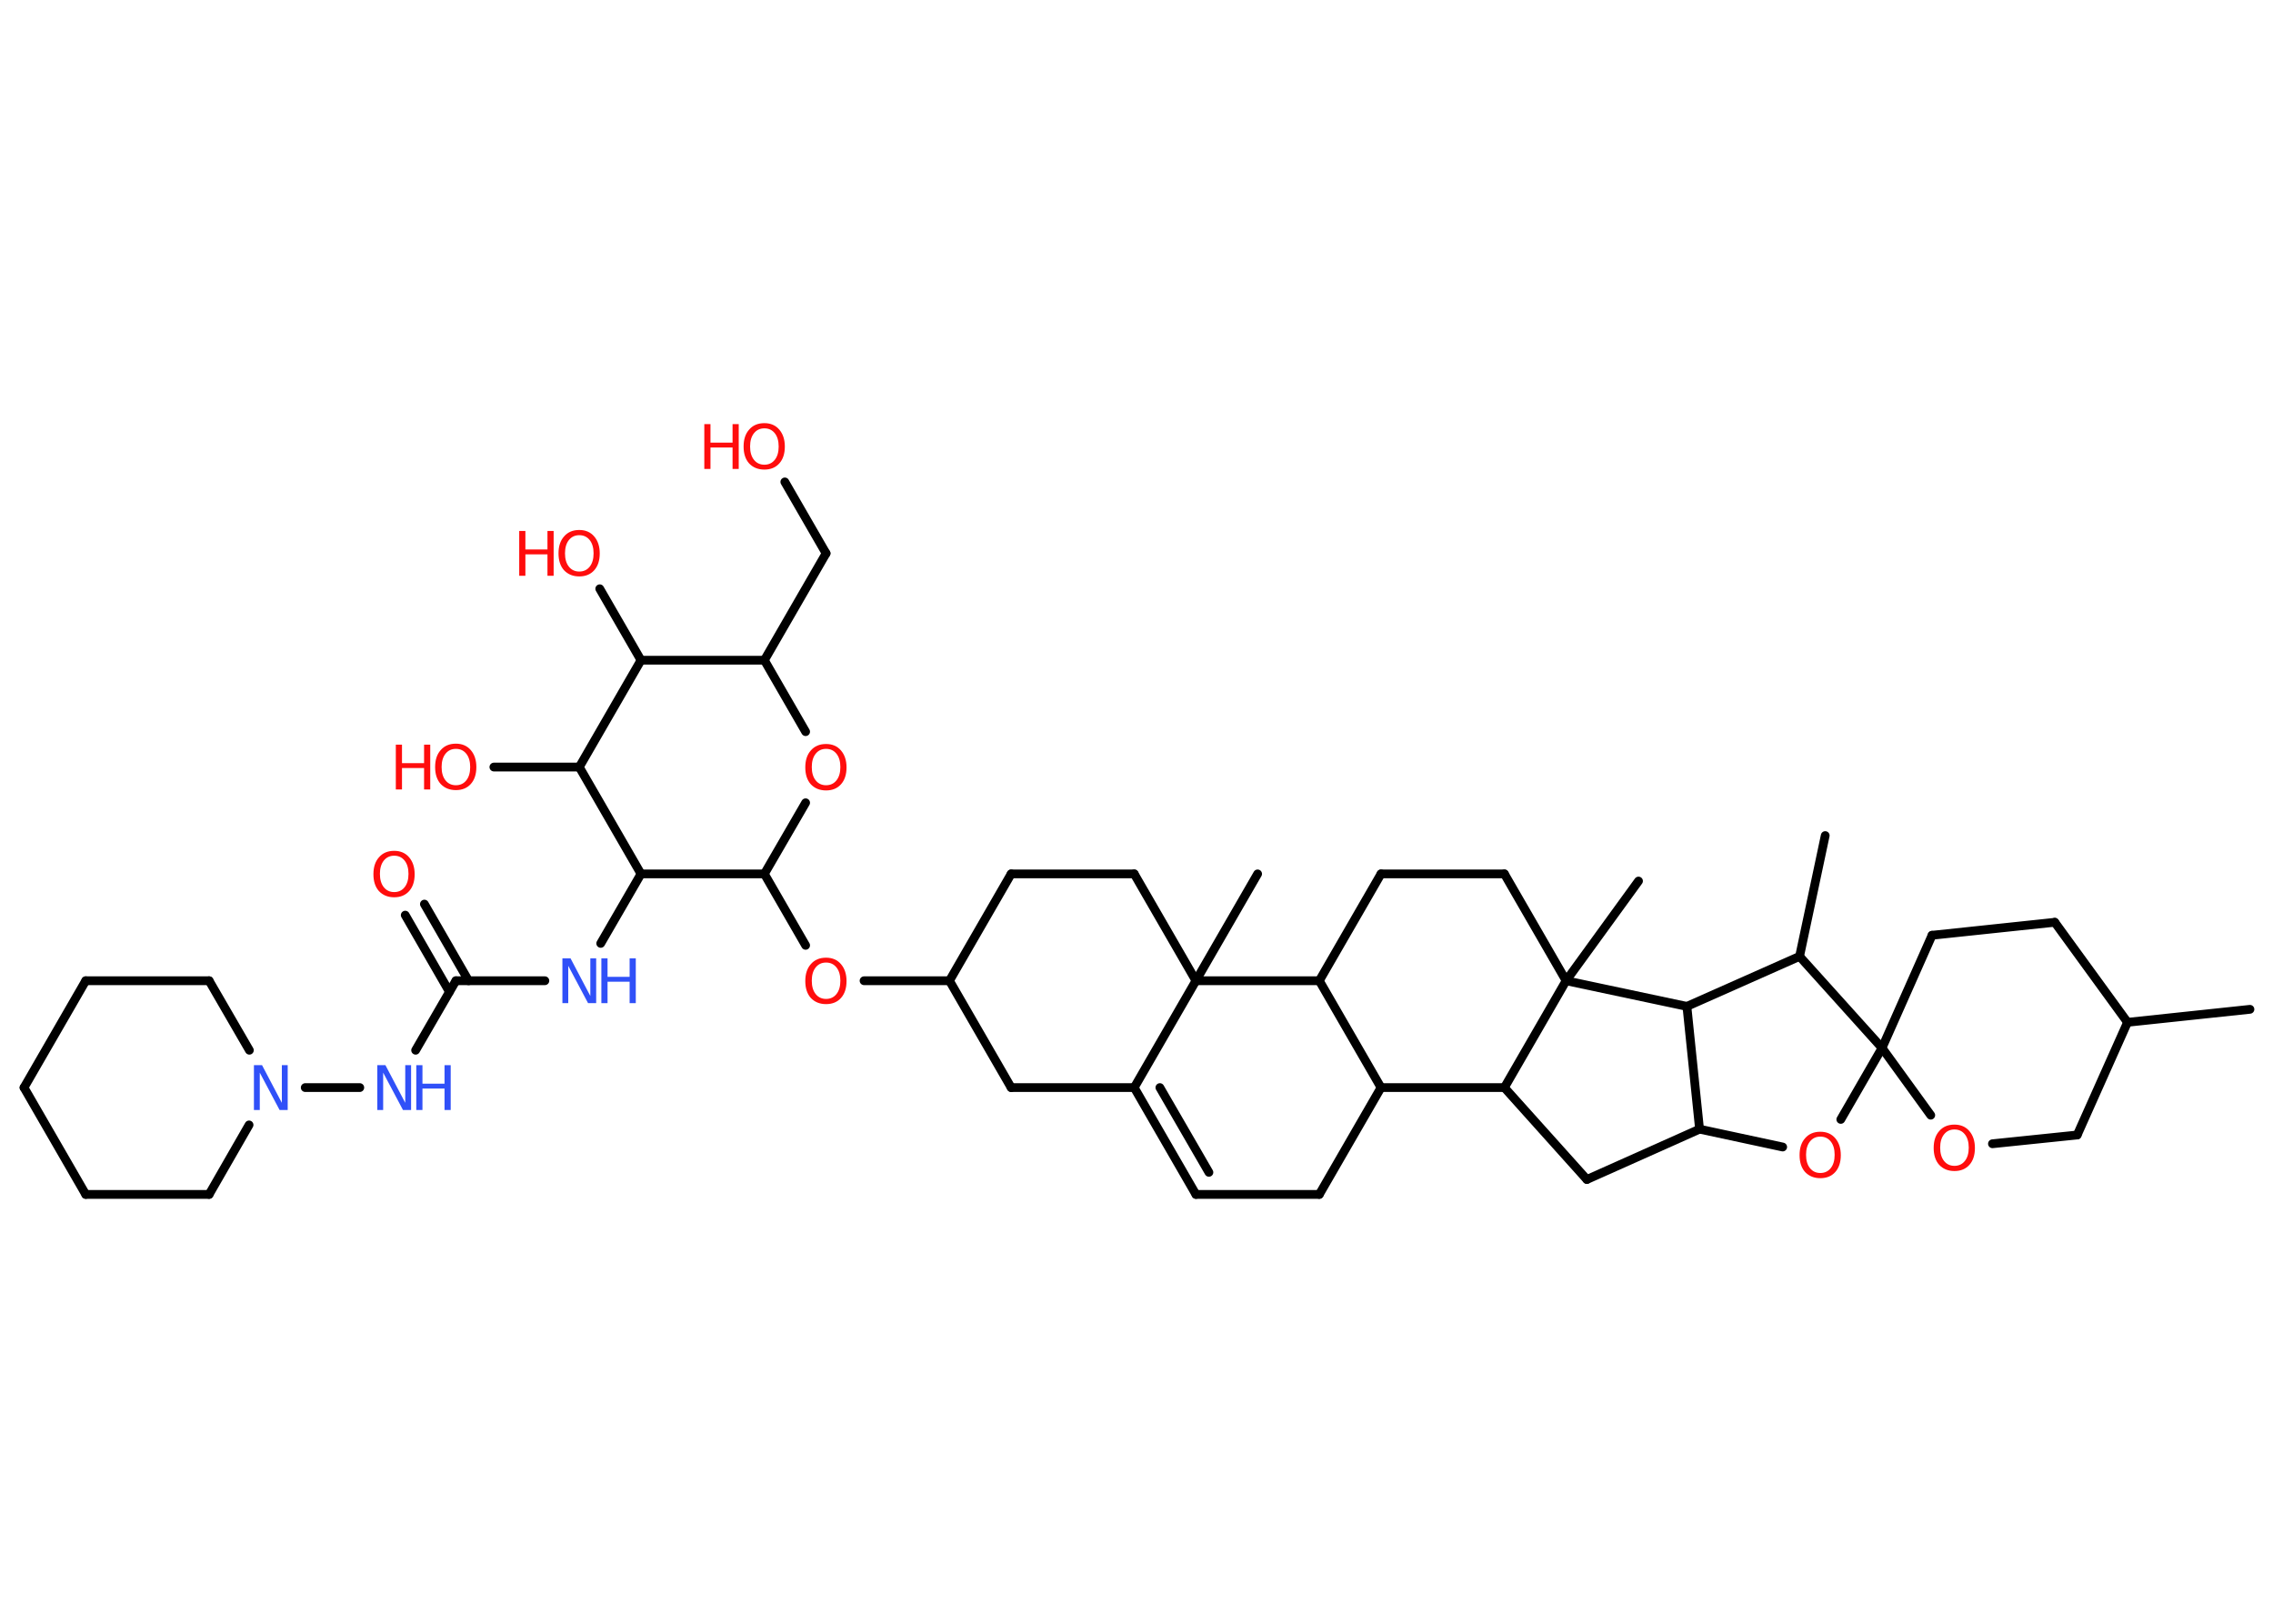 <?xml version='1.0' encoding='UTF-8'?>
<!DOCTYPE svg PUBLIC "-//W3C//DTD SVG 1.1//EN" "http://www.w3.org/Graphics/SVG/1.1/DTD/svg11.dtd">
<svg version='1.2' xmlns='http://www.w3.org/2000/svg' xmlns:xlink='http://www.w3.org/1999/xlink' width='70.0mm' height='50.0mm' viewBox='0 0 70.0 50.0'>
  <desc>Generated by the Chemistry Development Kit (http://github.com/cdk)</desc>
  <g stroke-linecap='round' stroke-linejoin='round' stroke='#000000' stroke-width='.27' fill='#FF0D0D'>
    <rect x='.0' y='.0' width='70.0' height='50.0' fill='#FFFFFF' stroke='none'/>
    <g id='mol1' class='mol'>
      <line id='mol1bnd1' class='bond' x1='69.29' y1='31.08' x2='65.52' y2='31.48'/>
      <line id='mol1bnd2' class='bond' x1='65.52' y1='31.48' x2='63.28' y2='28.4'/>
      <line id='mol1bnd3' class='bond' x1='63.28' y1='28.4' x2='59.5' y2='28.8'/>
      <line id='mol1bnd4' class='bond' x1='59.5' y1='28.8' x2='57.96' y2='32.27'/>
      <line id='mol1bnd5' class='bond' x1='57.96' y1='32.27' x2='59.46' y2='34.34'/>
      <line id='mol1bnd6' class='bond' x1='61.36' y1='35.22' x2='63.97' y2='34.95'/>
      <line id='mol1bnd7' class='bond' x1='65.52' y1='31.48' x2='63.97' y2='34.95'/>
      <line id='mol1bnd8' class='bond' x1='57.96' y1='32.27' x2='56.69' y2='34.47'/>
      <line id='mol1bnd9' class='bond' x1='54.9' y1='35.32' x2='52.34' y2='34.77'/>
      <line id='mol1bnd10' class='bond' x1='52.34' y1='34.77' x2='48.87' y2='36.32'/>
      <line id='mol1bnd11' class='bond' x1='48.87' y1='36.32' x2='46.33' y2='33.49'/>
      <line id='mol1bnd12' class='bond' x1='46.33' y1='33.49' x2='42.53' y2='33.49'/>
      <line id='mol1bnd13' class='bond' x1='42.53' y1='33.49' x2='40.63' y2='36.78'/>
      <line id='mol1bnd14' class='bond' x1='40.63' y1='36.78' x2='36.83' y2='36.78'/>
      <g id='mol1bnd15' class='bond'>
        <line x1='34.93' y1='33.49' x2='36.83' y2='36.78'/>
        <line x1='35.72' y1='33.49' x2='37.23' y2='36.1'/>
      </g>
      <line id='mol1bnd16' class='bond' x1='34.93' y1='33.49' x2='31.14' y2='33.49'/>
      <line id='mol1bnd17' class='bond' x1='31.14' y1='33.49' x2='29.24' y2='30.2'/>
      <line id='mol1bnd18' class='bond' x1='29.24' y1='30.2' x2='26.61' y2='30.2'/>
      <line id='mol1bnd19' class='bond' x1='24.81' y1='29.11' x2='23.54' y2='26.91'/>
      <line id='mol1bnd20' class='bond' x1='23.54' y1='26.91' x2='24.81' y2='24.72'/>
      <line id='mol1bnd21' class='bond' x1='24.81' y1='22.53' x2='23.54' y2='20.33'/>
      <line id='mol1bnd22' class='bond' x1='23.54' y1='20.33' x2='25.44' y2='17.04'/>
      <line id='mol1bnd23' class='bond' x1='25.44' y1='17.04' x2='24.17' y2='14.84'/>
      <line id='mol1bnd24' class='bond' x1='23.54' y1='20.33' x2='19.74' y2='20.33'/>
      <line id='mol1bnd25' class='bond' x1='19.74' y1='20.33' x2='18.47' y2='18.13'/>
      <line id='mol1bnd26' class='bond' x1='19.74' y1='20.33' x2='17.84' y2='23.62'/>
      <line id='mol1bnd27' class='bond' x1='17.84' y1='23.62' x2='15.21' y2='23.62'/>
      <line id='mol1bnd28' class='bond' x1='17.84' y1='23.62' x2='19.74' y2='26.91'/>
      <line id='mol1bnd29' class='bond' x1='23.54' y1='26.91' x2='19.74' y2='26.91'/>
      <line id='mol1bnd30' class='bond' x1='19.74' y1='26.91' x2='18.5' y2='29.05'/>
      <line id='mol1bnd31' class='bond' x1='16.78' y1='30.2' x2='14.04' y2='30.2'/>
      <g id='mol1bnd32' class='bond'>
        <line x1='13.84' y1='30.54' x2='12.48' y2='28.18'/>
        <line x1='14.43' y1='30.2' x2='13.07' y2='27.84'/>
      </g>
      <line id='mol1bnd33' class='bond' x1='14.04' y1='30.2' x2='12.8' y2='32.34'/>
      <line id='mol1bnd34' class='bond' x1='11.08' y1='33.49' x2='9.4' y2='33.49'/>
      <line id='mol1bnd35' class='bond' x1='7.67' y1='34.64' x2='6.44' y2='36.78'/>
      <line id='mol1bnd36' class='bond' x1='6.44' y1='36.78' x2='2.64' y2='36.78'/>
      <line id='mol1bnd37' class='bond' x1='2.64' y1='36.78' x2='.74' y2='33.49'/>
      <line id='mol1bnd38' class='bond' x1='.74' y1='33.49' x2='2.64' y2='30.2'/>
      <line id='mol1bnd39' class='bond' x1='2.64' y1='30.2' x2='6.44' y2='30.2'/>
      <line id='mol1bnd40' class='bond' x1='7.68' y1='32.34' x2='6.44' y2='30.2'/>
      <line id='mol1bnd41' class='bond' x1='29.24' y1='30.2' x2='31.14' y2='26.91'/>
      <line id='mol1bnd42' class='bond' x1='31.14' y1='26.91' x2='34.93' y2='26.91'/>
      <line id='mol1bnd43' class='bond' x1='34.93' y1='26.91' x2='36.83' y2='30.2'/>
      <line id='mol1bnd44' class='bond' x1='34.93' y1='33.49' x2='36.83' y2='30.2'/>
      <line id='mol1bnd45' class='bond' x1='36.83' y1='30.2' x2='38.73' y2='26.91'/>
      <line id='mol1bnd46' class='bond' x1='36.83' y1='30.2' x2='40.63' y2='30.2'/>
      <line id='mol1bnd47' class='bond' x1='42.53' y1='33.49' x2='40.63' y2='30.2'/>
      <line id='mol1bnd48' class='bond' x1='40.63' y1='30.2' x2='42.53' y2='26.91'/>
      <line id='mol1bnd49' class='bond' x1='42.53' y1='26.91' x2='46.33' y2='26.91'/>
      <line id='mol1bnd50' class='bond' x1='46.33' y1='26.91' x2='48.23' y2='30.2'/>
      <line id='mol1bnd51' class='bond' x1='46.33' y1='33.49' x2='48.23' y2='30.2'/>
      <line id='mol1bnd52' class='bond' x1='48.23' y1='30.2' x2='50.46' y2='27.13'/>
      <line id='mol1bnd53' class='bond' x1='48.23' y1='30.2' x2='51.95' y2='30.99'/>
      <line id='mol1bnd54' class='bond' x1='52.34' y1='34.77' x2='51.95' y2='30.99'/>
      <line id='mol1bnd55' class='bond' x1='51.95' y1='30.99' x2='55.42' y2='29.45'/>
      <line id='mol1bnd56' class='bond' x1='57.96' y1='32.27' x2='55.42' y2='29.45'/>
      <line id='mol1bnd57' class='bond' x1='55.42' y1='29.45' x2='56.21' y2='25.73'/>
      <path id='mol1atm6' class='atom' d='M60.19 34.78q-.2 .0 -.32 .15q-.12 .15 -.12 .41q.0 .26 .12 .41q.12 .15 .32 .15q.2 .0 .32 -.15q.12 -.15 .12 -.41q.0 -.26 -.12 -.41q-.12 -.15 -.32 -.15zM60.19 34.63q.29 .0 .46 .2q.17 .2 .17 .52q.0 .33 -.17 .52q-.17 .19 -.46 .19q-.29 .0 -.47 -.19q-.17 -.19 -.17 -.52q.0 -.33 .17 -.52q.17 -.2 .47 -.2z' stroke='none'/>
      <path id='mol1atm8' class='atom' d='M56.06 35.0q-.2 .0 -.32 .15q-.12 .15 -.12 .41q.0 .26 .12 .41q.12 .15 .32 .15q.2 .0 .32 -.15q.12 -.15 .12 -.41q.0 -.26 -.12 -.41q-.12 -.15 -.32 -.15zM56.06 34.85q.29 .0 .46 .2q.17 .2 .17 .52q.0 .33 -.17 .52q-.17 .19 -.46 .19q-.29 .0 -.47 -.19q-.17 -.19 -.17 -.52q.0 -.33 .17 -.52q.17 -.2 .47 -.2z' stroke='none'/>
      <path id='mol1atm18' class='atom' d='M25.44 29.64q-.2 .0 -.32 .15q-.12 .15 -.12 .41q.0 .26 .12 .41q.12 .15 .32 .15q.2 .0 .32 -.15q.12 -.15 .12 -.41q.0 -.26 -.12 -.41q-.12 -.15 -.32 -.15zM25.44 29.49q.29 .0 .46 .2q.17 .2 .17 .52q.0 .33 -.17 .52q-.17 .19 -.46 .19q-.29 .0 -.47 -.19q-.17 -.19 -.17 -.52q.0 -.33 .17 -.52q.17 -.2 .47 -.2z' stroke='none'/>
      <path id='mol1atm20' class='atom' d='M25.44 23.06q-.2 .0 -.32 .15q-.12 .15 -.12 .41q.0 .26 .12 .41q.12 .15 .32 .15q.2 .0 .32 -.15q.12 -.15 .12 -.41q.0 -.26 -.12 -.41q-.12 -.15 -.32 -.15zM25.44 22.91q.29 .0 .46 .2q.17 .2 .17 .52q.0 .33 -.17 .52q-.17 .19 -.46 .19q-.29 .0 -.47 -.19q-.17 -.19 -.17 -.52q.0 -.33 .17 -.52q.17 -.2 .47 -.2z' stroke='none'/>
      <g id='mol1atm23' class='atom'>
        <path d='M23.54 13.19q-.2 .0 -.32 .15q-.12 .15 -.12 .41q.0 .26 .12 .41q.12 .15 .32 .15q.2 .0 .32 -.15q.12 -.15 .12 -.41q.0 -.26 -.12 -.41q-.12 -.15 -.32 -.15zM23.54 13.03q.29 .0 .46 .2q.17 .2 .17 .52q.0 .33 -.17 .52q-.17 .19 -.46 .19q-.29 .0 -.47 -.19q-.17 -.19 -.17 -.52q.0 -.33 .17 -.52q.17 -.2 .47 -.2z' stroke='none'/>
        <path d='M21.69 13.06h.19v.57h.68v-.57h.19v1.38h-.19v-.66h-.68v.66h-.19v-1.38z' stroke='none'/>
      </g>
      <g id='mol1atm25' class='atom'>
        <path d='M17.84 16.48q-.2 .0 -.32 .15q-.12 .15 -.12 .41q.0 .26 .12 .41q.12 .15 .32 .15q.2 .0 .32 -.15q.12 -.15 .12 -.41q.0 -.26 -.12 -.41q-.12 -.15 -.32 -.15zM17.84 16.32q.29 .0 .46 .2q.17 .2 .17 .52q.0 .33 -.17 .52q-.17 .19 -.46 .19q-.29 .0 -.47 -.19q-.17 -.19 -.17 -.52q.0 -.33 .17 -.52q.17 -.2 .47 -.2z' stroke='none'/>
        <path d='M15.99 16.35h.19v.57h.68v-.57h.19v1.38h-.19v-.66h-.68v.66h-.19v-1.38z' stroke='none'/>
      </g>
      <g id='mol1atm27' class='atom'>
        <path d='M14.04 23.06q-.2 .0 -.32 .15q-.12 .15 -.12 .41q.0 .26 .12 .41q.12 .15 .32 .15q.2 .0 .32 -.15q.12 -.15 .12 -.41q.0 -.26 -.12 -.41q-.12 -.15 -.32 -.15zM14.04 22.9q.29 .0 .46 .2q.17 .2 .17 .52q.0 .33 -.17 .52q-.17 .19 -.46 .19q-.29 .0 -.47 -.19q-.17 -.19 -.17 -.52q.0 -.33 .17 -.52q.17 -.2 .47 -.2z' stroke='none'/>
        <path d='M12.19 22.93h.19v.57h.68v-.57h.19v1.38h-.19v-.66h-.68v.66h-.19v-1.38z' stroke='none'/>
      </g>
      <g id='mol1atm29' class='atom'>
        <path d='M17.32 29.51h.25l.61 1.16v-1.16h.18v1.38h-.25l-.61 -1.15v1.15h-.18v-1.38z' stroke='none' fill='#3050F8'/>
        <path d='M18.52 29.51h.19v.57h.68v-.57h.19v1.38h-.19v-.66h-.68v.66h-.19v-1.38z' stroke='none' fill='#3050F8'/>
      </g>
      <path id='mol1atm31' class='atom' d='M12.14 26.35q-.2 .0 -.32 .15q-.12 .15 -.12 .41q.0 .26 .12 .41q.12 .15 .32 .15q.2 .0 .32 -.15q.12 -.15 .12 -.41q.0 -.26 -.12 -.41q-.12 -.15 -.32 -.15zM12.14 26.2q.29 .0 .46 .2q.17 .2 .17 .52q.0 .33 -.17 .52q-.17 .19 -.46 .19q-.29 .0 -.47 -.19q-.17 -.19 -.17 -.52q.0 -.33 .17 -.52q.17 -.2 .47 -.2z' stroke='none'/>
      <g id='mol1atm32' class='atom'>
        <path d='M11.62 32.8h.25l.61 1.16v-1.16h.18v1.38h-.25l-.61 -1.15v1.15h-.18v-1.38z' stroke='none' fill='#3050F8'/>
        <path d='M12.82 32.8h.19v.57h.68v-.57h.19v1.38h-.19v-.66h-.68v.66h-.19v-1.38z' stroke='none' fill='#3050F8'/>
      </g>
      <path id='mol1atm33' class='atom' d='M7.82 32.8h.25l.61 1.16v-1.16h.18v1.38h-.25l-.61 -1.15v1.15h-.18v-1.38z' stroke='none' fill='#3050F8'/>
    </g>
  </g>
</svg>
